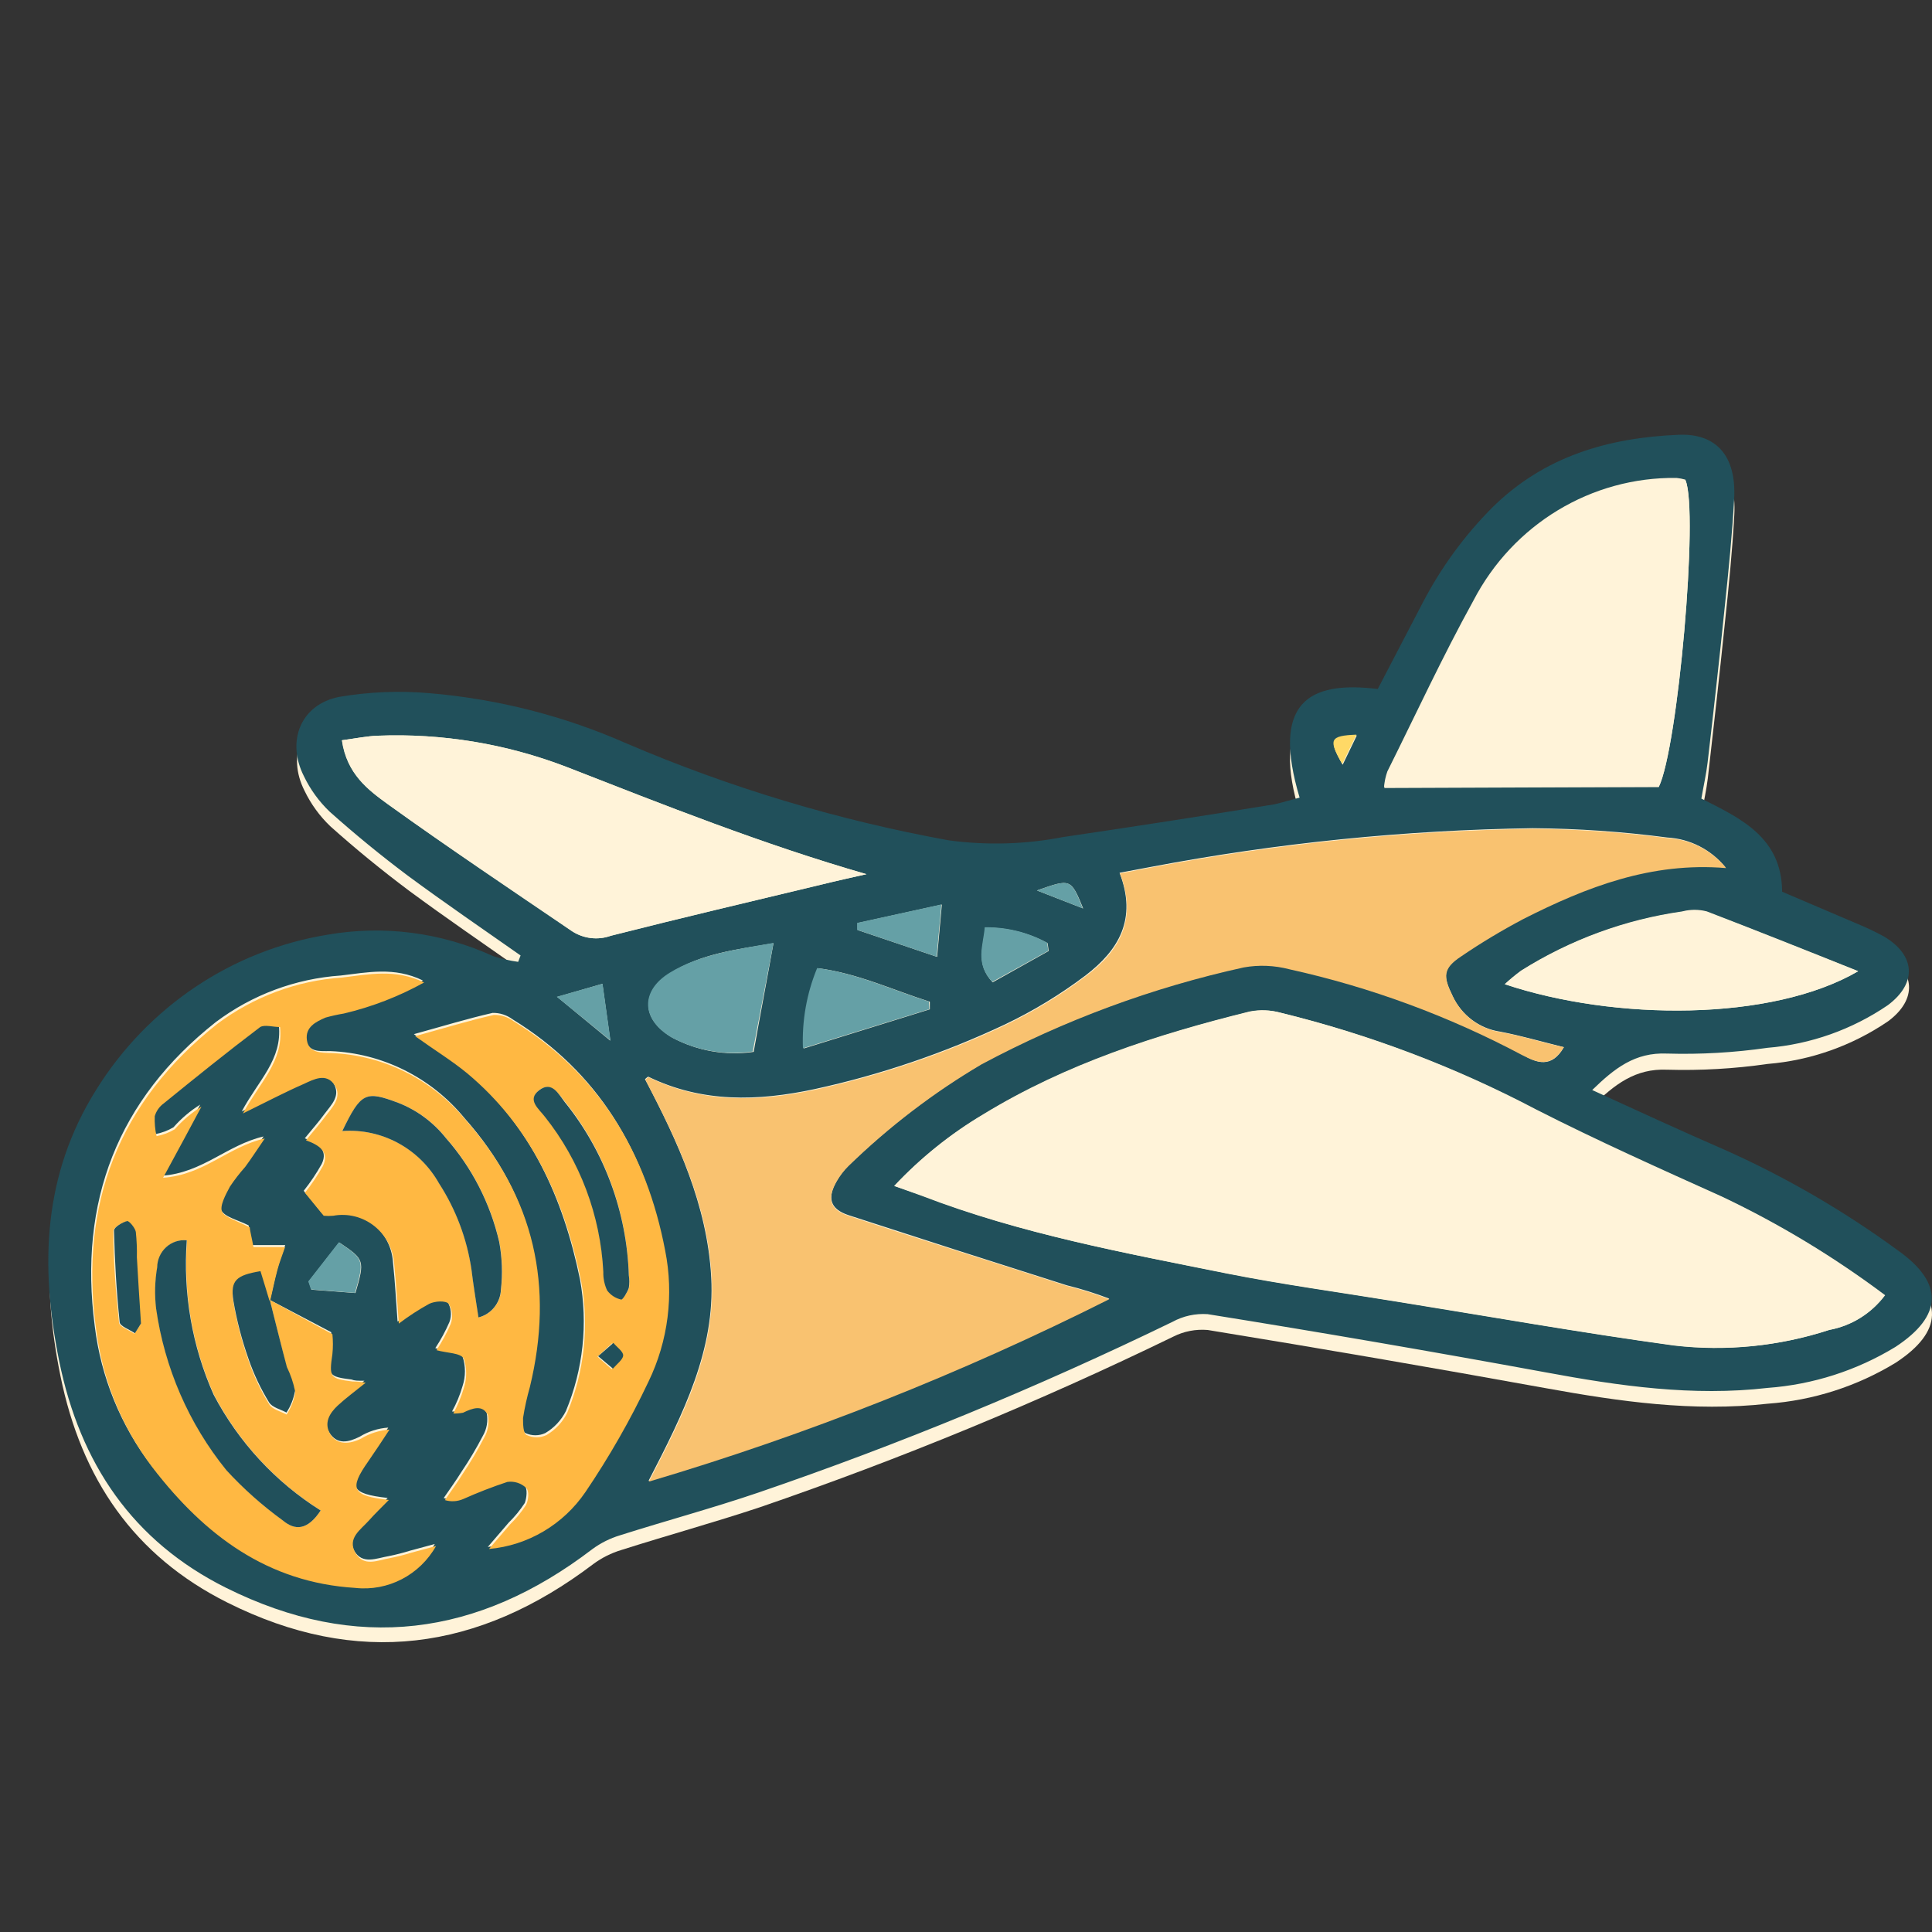 <?xml version="1.0" encoding="UTF-8"?>
<svg width="40px" height="40px" viewBox="0 0 40 40" version="1.1" xmlns="http://www.w3.org/2000/svg" xmlns:xlink="http://www.w3.org/1999/xlink">
    <rect x="0" y="0" width="40" height="40" fill="#333333" stroke="none"/>
    <title>Group 2</title>
    <g id="Symbols" stroke="none" stroke-width="1" fill="none" fill-rule="evenodd">
        <g id="課程/Tab2/Pessed" transform="translate(-14, -6)">
            <g id="Group-2" transform="translate(14, 6)">
                <g id="Group-4-Copy" transform="translate(0, 7)">
                    <rect id="Rectangle" x="0" y="0" width="40" height="28"></rect>
                    <path d="M25.005,20.536 C27.341,20.917 29.675,21.319 32.005,21.741 C33.528,22.017 35.051,22.236 36.603,22.062 C37.537,21.994 38.444,21.704 39.248,21.214 C40.23,20.571 40.253,19.893 39.301,19.219 C38.19,18.407 36.998,17.716 35.746,17.156 C34.83,16.757 33.926,16.336 32.968,15.902 C33.43,15.453 33.853,15.118 34.517,15.147 C35.212,15.167 35.908,15.127 36.596,15.028 C37.488,14.955 38.346,14.651 39.09,14.145 C39.7,13.692 39.662,13.11 39.011,12.724 C38.839,12.63 38.661,12.545 38.48,12.471 L36.9,11.796 C36.9,10.665 36.034,10.27 35.228,9.868 C35.275,9.592 35.329,9.357 35.358,9.119 C35.481,8.046 35.601,6.97 35.711,5.906 C35.79,5.16 35.866,4.412 35.907,3.657 C35.955,2.783 35.547,2.297 34.751,2.333 C33.303,2.394 31.97,2.776 30.892,3.846 C30.319,4.421 29.836,5.082 29.461,5.806 L28.529,7.596 C27.078,7.429 26.316,7.898 26.911,9.845 C26.743,9.887 26.579,9.939 26.411,9.964 C24.958,10.187 23.493,10.41 22.019,10.633 C21.24,10.784 20.441,10.807 19.655,10.7 C17.369,10.285 15.134,9.614 12.994,8.698 C11.697,8.125 10.316,7.773 8.907,7.654 C8.281,7.599 7.65,7.625 7.03,7.731 C6.24,7.889 5.937,8.644 6.304,9.37 C6.437,9.647 6.619,9.898 6.841,10.109 C7.363,10.576 7.904,11.018 8.462,11.436 C9.227,12.002 10.014,12.538 10.791,13.084 C10.791,13.129 10.756,13.171 10.74,13.216 C10.565,13.192 10.391,13.152 10.222,13.097 C9.151,12.61 7.962,12.457 6.806,12.657 C4.83,12.979 3.085,14.15 2.015,15.87 C0.916,17.631 0.849,19.508 1.251,21.484 C1.684,23.617 2.774,25.211 4.705,26.178 C7.391,27.525 9.906,27.187 12.289,25.378 C12.462,25.251 12.656,25.154 12.861,25.092 C13.809,24.79 14.776,24.524 15.724,24.209 C18.647,23.207 21.508,22.026 24.291,20.674 C24.512,20.562 24.759,20.515 25.005,20.536 Z M5.586,20.24 C5.637,20.022 5.684,19.8 5.741,19.598 C5.684,19.816 5.637,20.035 5.586,20.24 Z" id="Shape" fill="#FFF3D9"></path>
                    <path d="M26.907,9.514 C26.323,7.558 27.075,7.088 28.525,7.265 L29.458,5.475 C29.834,4.752 30.317,4.091 30.889,3.515 C31.967,2.445 33.3,2.063 34.748,2.002 C35.544,1.966 35.952,2.452 35.904,3.326 C35.863,4.074 35.787,4.823 35.708,5.575 C35.598,6.651 35.478,7.728 35.354,8.788 C35.326,9.026 35.272,9.261 35.225,9.534 C36.031,9.939 36.89,10.334 36.897,11.462 L38.477,12.136 C38.658,12.211 38.835,12.295 39.007,12.39 C39.658,12.776 39.696,13.354 39.086,13.811 C38.343,14.317 37.485,14.621 36.593,14.694 C35.905,14.793 35.209,14.833 34.514,14.813 C33.85,14.784 33.427,15.118 32.965,15.568 C33.913,16.002 34.827,16.423 35.743,16.821 C36.996,17.384 38.187,18.077 39.298,18.891 C40.246,19.566 40.227,20.24 39.244,20.886 C38.44,21.376 37.534,21.666 36.599,21.735 C35.048,21.914 33.525,21.696 32.002,21.413 C29.671,20.985 27.338,20.583 25.002,20.208 C24.749,20.191 24.495,20.246 24.272,20.369 C21.487,21.721 18.624,22.902 15.699,23.903 C14.751,24.225 13.787,24.485 12.836,24.787 C12.63,24.849 12.437,24.946 12.264,25.073 C9.897,26.882 7.381,27.22 4.679,25.873 C2.748,24.909 1.658,23.303 1.225,21.179 C0.824,19.202 0.89,17.323 1.99,15.565 C3.059,13.845 4.804,12.674 6.781,12.352 C7.942,12.15 9.135,12.304 10.209,12.795 C10.379,12.85 10.552,12.89 10.728,12.914 C10.744,12.869 10.762,12.827 10.778,12.782 C10.001,12.236 9.214,11.699 8.449,11.134 C7.891,10.716 7.351,10.274 6.828,9.807 C6.606,9.596 6.424,9.345 6.291,9.068 C5.924,8.342 6.228,7.586 7.018,7.429 C7.638,7.323 8.268,7.297 8.895,7.352 C10.304,7.471 11.684,7.823 12.981,8.396 C15.122,9.312 17.356,9.983 19.642,10.398 C20.429,10.505 21.227,10.482 22.006,10.331 C23.466,10.116 24.925,9.89 26.383,9.653 C26.576,9.608 26.74,9.556 26.907,9.514 Z M5.586,19.913 L5.586,19.932 C5.64,19.71 5.684,19.482 5.744,19.26 C5.785,19.109 5.842,18.965 5.905,18.778 L5.223,18.778 C5.191,18.595 5.16,18.431 5.147,18.37 C4.904,18.248 4.651,18.2 4.575,18.049 C4.499,17.898 4.648,17.689 4.736,17.525 C4.832,17.382 4.937,17.245 5.052,17.117 C5.172,16.953 5.286,16.796 5.457,16.529 C4.698,16.706 4.193,17.284 3.352,17.342 C3.668,16.767 3.905,16.32 4.145,15.87 C3.939,15.998 3.753,16.156 3.592,16.339 C3.476,16.408 3.349,16.456 3.216,16.481 C3.185,16.345 3.172,16.206 3.178,16.066 C3.21,15.96 3.276,15.868 3.365,15.803 C4.025,15.266 4.686,14.733 5.362,14.222 C5.45,14.158 5.627,14.222 5.773,14.222 C5.849,14.938 5.349,15.366 5.005,16.012 C5.536,15.755 5.902,15.562 6.269,15.398 C6.481,15.308 6.737,15.151 6.901,15.42 C7.065,15.69 6.857,15.874 6.718,16.063 C6.579,16.253 6.474,16.365 6.31,16.568 C6.582,16.664 6.8,16.809 6.661,17.098 C6.552,17.293 6.427,17.479 6.288,17.654 L6.676,18.129 C6.742,18.136 6.807,18.136 6.872,18.129 C7.174,18.074 7.485,18.152 7.726,18.344 C7.968,18.536 8.117,18.824 8.136,19.135 C8.178,19.533 8.2,19.932 8.231,20.362 C8.432,20.21 8.643,20.072 8.863,19.951 C8.98,19.897 9.179,19.88 9.265,19.951 C9.341,20.077 9.356,20.231 9.306,20.369 C9.224,20.558 9.126,20.74 9.012,20.912 C9.23,20.973 9.505,20.967 9.577,21.085 C9.642,21.284 9.642,21.498 9.577,21.696 C9.524,21.879 9.451,22.056 9.359,22.223 C9.427,22.225 9.495,22.22 9.562,22.207 C9.748,22.11 9.966,22.037 10.077,22.255 C10.108,22.418 10.079,22.588 9.995,22.731 C9.863,22.984 9.718,23.23 9.558,23.466 C9.442,23.653 9.312,23.833 9.186,24.016 C9.312,24.054 9.447,24.046 9.568,23.993 C9.865,23.86 10.169,23.742 10.478,23.64 C10.618,23.619 10.759,23.663 10.864,23.759 C10.924,23.82 10.905,24.019 10.864,24.119 C10.768,24.266 10.657,24.402 10.532,24.524 L10.099,25.028 C10.904,24.957 11.636,24.524 12.096,23.849 C12.588,23.122 13.024,22.359 13.401,21.564 C13.808,20.722 13.93,19.766 13.746,18.846 C13.36,16.828 12.377,15.189 10.611,14.103 C10.492,14.015 10.347,13.968 10.2,13.971 C9.675,14.09 9.163,14.248 8.569,14.411 C8.983,14.707 9.334,14.919 9.647,15.179 C10.987,16.298 11.66,17.798 12.008,19.488 C12.175,20.406 12.074,21.354 11.717,22.213 C11.621,22.404 11.473,22.562 11.29,22.67 C11.16,22.731 11.01,22.731 10.879,22.67 C10.81,22.637 10.791,22.435 10.804,22.316 C10.838,22.099 10.886,21.885 10.946,21.673 C11.448,19.594 11.044,17.756 9.615,16.147 C8.924,15.306 7.914,14.803 6.838,14.762 C6.62,14.762 6.367,14.794 6.329,14.492 C6.291,14.19 6.515,14.113 6.714,14.026 C6.839,13.991 6.966,13.963 7.094,13.942 C7.674,13.805 8.233,13.589 8.756,13.3 C8.159,13.01 7.612,13.133 7.056,13.197 C6.12,13.261 5.222,13.595 4.468,14.161 C2.436,15.767 1.623,17.872 1.962,20.459 C2.091,21.513 2.498,22.512 3.14,23.351 C4.208,24.739 5.507,25.722 7.331,25.835 C8.008,25.908 8.664,25.568 9.002,24.967 L8.49,25.105 C8.345,25.15 8.197,25.188 8.048,25.218 C7.798,25.259 7.504,25.401 7.334,25.108 C7.163,24.816 7.438,24.633 7.609,24.443 C7.732,24.305 7.865,24.177 8.026,24.013 C7.261,23.929 7.198,23.785 7.596,23.219 C7.748,23.001 7.893,22.779 8.038,22.557 C7.828,22.571 7.625,22.636 7.444,22.747 C7.217,22.859 6.977,22.923 6.812,22.65 C6.648,22.377 6.812,22.22 6.964,22.062 C7.116,21.905 7.318,21.77 7.545,21.587 C7.403,21.587 7.34,21.587 7.277,21.561 C6.803,21.503 6.787,21.471 6.857,20.992 C6.871,20.856 6.871,20.718 6.857,20.581 L5.586,19.913 Z M18.517,17.554 L19.089,17.76 C21.128,18.544 23.267,18.936 25.394,19.366 C26.563,19.598 27.748,19.758 28.927,19.951 C30.823,20.256 32.735,20.594 34.65,20.857 C35.732,20.984 36.829,20.874 37.867,20.536 C38.325,20.452 38.735,20.196 39.017,19.819 C37.962,19.027 36.831,18.343 35.642,17.779 C34.353,17.197 33.054,16.635 31.802,15.98 C30.126,15.094 28.349,14.419 26.512,13.968 C26.306,13.912 26.09,13.904 25.88,13.946 C23.956,14.421 22.088,15.028 20.366,16.073 C19.684,16.476 19.06,16.975 18.514,17.554 L18.517,17.554 Z M32.381,14.681 C31.929,14.569 31.499,14.444 31.063,14.36 C30.63,14.297 30.257,14.017 30.071,13.615 C29.872,13.21 29.865,13.043 30.244,12.792 C30.659,12.509 31.088,12.249 31.531,12.014 C32.836,11.352 34.182,10.829 35.727,10.96 C35.428,10.591 34.99,10.366 34.52,10.34 C33.595,10.218 32.663,10.154 31.73,10.147 C29.079,10.186 26.436,10.453 23.829,10.948 L23.179,11.07 C23.551,12.034 23.153,12.676 22.477,13.194 C21.956,13.588 21.397,13.928 20.808,14.209 C19.547,14.804 18.224,15.254 16.865,15.549 C15.692,15.8 14.539,15.835 13.423,15.292 C13.407,15.292 13.37,15.33 13.354,15.343 C14.03,16.629 14.643,17.949 14.725,19.447 C14.807,20.944 14.156,22.252 13.426,23.662 C16.709,22.69 19.901,21.426 22.967,19.887 C22.68,19.777 22.386,19.684 22.088,19.611 C20.578,19.132 19.07,18.647 17.566,18.158 C17.181,18.03 17.124,17.798 17.323,17.451 C17.39,17.333 17.473,17.225 17.569,17.13 C18.402,16.32 19.326,15.614 20.322,15.025 C22.034,14.109 23.86,13.434 25.751,13.017 C26.066,12.961 26.389,12.974 26.699,13.055 C28.376,13.425 29.997,14.023 31.518,14.832 C31.815,15.016 32.131,15.118 32.378,14.681 L32.381,14.681 Z M34.343,9.293 C34.738,8.493 35.171,3.589 34.899,2.953 C34.84,2.935 34.778,2.923 34.716,2.918 C32.956,2.894 31.331,3.876 30.51,5.459 C29.878,6.61 29.319,7.808 28.731,8.994 C28.694,9.097 28.67,9.205 28.661,9.315 L34.343,9.293 Z M7.078,8.329 C7.179,9.029 7.624,9.357 8.026,9.649 C9.29,10.556 10.554,11.407 11.843,12.281 C12.082,12.435 12.376,12.47 12.643,12.374 C14.093,12.005 15.547,11.664 17.004,11.314 C17.32,11.237 17.636,11.169 17.936,11.099 C15.793,10.482 13.758,9.672 11.717,8.875 C10.474,8.399 9.151,8.18 7.824,8.232 C7.602,8.239 7.372,8.287 7.081,8.326 L7.078,8.329 Z M38.47,13.11 C37.348,12.667 36.347,12.262 35.335,11.879 C35.169,11.836 34.994,11.836 34.827,11.879 C33.647,12.047 32.513,12.461 31.499,13.097 C31.382,13.184 31.269,13.278 31.161,13.377 C33.427,14.135 36.678,14.154 38.473,13.107 L38.47,13.11 Z M16.034,12.525 C15.24,12.66 14.52,12.741 13.885,13.145 C13.249,13.55 13.284,14.109 13.923,14.485 C14.439,14.759 15.027,14.862 15.604,14.778 C15.736,14.029 15.869,13.341 16.015,12.522 L16.034,12.525 Z M19.251,13.897 L19.251,13.74 C18.489,13.499 17.759,13.152 16.937,13.046 C16.72,13.571 16.62,14.138 16.643,14.707 L19.251,13.897 Z M19.402,12.811 C19.44,12.397 19.465,12.104 19.5,11.728 L17.756,12.111 L17.756,12.255 L19.402,12.811 Z M21.712,12.689 L21.69,12.528 C21.293,12.311 20.848,12.2 20.398,12.207 C20.366,12.59 20.189,12.949 20.552,13.338 L21.712,12.689 Z M6.392,19.533 L6.449,19.701 L7.359,19.771 C7.555,19.093 7.549,19.077 7.024,18.724 L6.392,19.533 Z M11.537,13.64 L12.636,14.546 C12.573,14.097 12.526,13.759 12.472,13.37 L11.537,13.64 Z M21.478,11.439 L22.426,11.809 C22.17,11.189 22.17,11.189 21.469,11.436 L21.478,11.439 Z M28.092,8.226 C27.539,8.248 27.508,8.326 27.799,8.833 L28.092,8.226 Z" id="Shape" fill="#21505B" fill-rule="nonzero"></path>
                    <path d="M18.514,17.554 C19.057,16.974 19.677,16.474 20.357,16.07 C22.066,15.025 23.946,14.418 25.871,13.942 C26.081,13.901 26.297,13.909 26.503,13.965 C28.347,14.414 30.131,15.089 31.815,15.976 C33.079,16.619 34.365,17.194 35.655,17.776 C36.844,18.34 37.974,19.024 39.03,19.816 C38.748,20.193 38.337,20.449 37.879,20.533 C36.842,20.871 35.745,20.981 34.662,20.854 C32.747,20.594 30.845,20.253 28.939,19.948 C27.761,19.755 26.576,19.594 25.406,19.363 C23.28,18.939 21.14,18.547 19.102,17.756 L18.514,17.554 Z" id="Path" fill="#FFF3D9" fill-rule="nonzero"></path>
                    <path d="M32.378,14.681 C32.115,15.118 31.828,15.003 31.515,14.845 C29.994,14.036 28.373,13.438 26.696,13.068 C26.386,12.987 26.063,12.973 25.748,13.03 C23.857,13.446 22.031,14.122 20.319,15.038 C19.323,15.626 18.399,16.333 17.566,17.143 C17.47,17.237 17.387,17.346 17.32,17.464 C17.121,17.811 17.177,18.042 17.563,18.171 C19.067,18.669 20.575,19.135 22.085,19.623 C22.383,19.697 22.677,19.789 22.964,19.9 C19.902,21.439 16.714,22.702 13.436,23.675 C14.166,22.265 14.814,20.973 14.735,19.46 C14.656,17.946 14.039,16.654 13.363,15.356 C13.363,15.356 13.417,15.298 13.433,15.305 C14.548,15.848 15.702,15.812 16.874,15.562 C18.234,15.266 19.557,14.817 20.818,14.222 C21.406,13.941 21.965,13.601 22.486,13.206 C23.163,12.702 23.561,12.043 23.188,11.083 L23.839,10.96 C26.445,10.466 29.088,10.199 31.739,10.16 C32.672,10.167 33.604,10.231 34.53,10.353 C35,10.379 35.437,10.604 35.737,10.973 C34.191,10.842 32.845,11.365 31.54,12.027 C31.097,12.261 30.666,12.519 30.251,12.802 C29.872,13.052 29.878,13.219 30.077,13.624 C30.264,14.026 30.636,14.306 31.069,14.37 C31.499,14.444 31.926,14.585 32.378,14.681 Z" id="Path" fill="#F9C270"></path>
                    <path d="M5.586,19.913 L6.882,20.623 C6.896,20.759 6.896,20.897 6.882,21.034 C6.812,21.513 6.828,21.545 7.302,21.603 C7.365,21.603 7.429,21.603 7.571,21.628 C7.343,21.812 7.154,21.95 6.989,22.104 C6.825,22.258 6.699,22.461 6.838,22.692 C6.977,22.923 7.239,22.901 7.47,22.788 C7.65,22.678 7.854,22.613 8.064,22.599 C7.918,22.821 7.773,23.042 7.621,23.261 C7.223,23.826 7.286,23.971 8.051,24.055 C7.89,24.218 7.757,24.347 7.634,24.485 C7.463,24.675 7.185,24.848 7.359,25.15 C7.533,25.452 7.824,25.301 8.073,25.259 C8.222,25.23 8.37,25.192 8.516,25.147 L9.028,25.009 C8.689,25.61 8.033,25.95 7.356,25.876 C5.533,25.764 4.234,24.781 3.166,23.393 C2.524,22.554 2.116,21.555 1.987,20.501 C1.642,17.914 2.461,15.819 4.493,14.203 C5.248,13.637 6.146,13.302 7.081,13.239 C7.637,13.174 8.184,13.052 8.781,13.341 C8.258,13.631 7.699,13.847 7.119,13.984 C6.991,14.005 6.865,14.033 6.74,14.068 C6.541,14.154 6.316,14.264 6.354,14.534 C6.392,14.803 6.645,14.794 6.863,14.803 C7.94,14.845 8.949,15.348 9.641,16.188 C11.069,17.795 11.473,19.636 10.971,21.715 C10.911,21.926 10.863,22.141 10.829,22.358 C10.829,22.477 10.829,22.679 10.905,22.711 C11.035,22.773 11.185,22.773 11.315,22.711 C11.498,22.604 11.646,22.446 11.742,22.255 C12.1,21.395 12.201,20.448 12.033,19.53 C11.685,17.84 11.012,16.339 9.672,15.221 C9.356,14.961 9.009,14.749 8.595,14.453 C9.189,14.289 9.701,14.132 10.225,14.013 C10.373,14.01 10.517,14.056 10.636,14.145 C12.403,15.231 13.385,16.87 13.771,18.888 C13.955,19.808 13.834,20.764 13.426,21.606 C13.05,22.4 12.613,23.164 12.121,23.891 C11.661,24.566 10.929,24.998 10.124,25.07 L10.557,24.565 C10.682,24.444 10.794,24.308 10.889,24.161 C10.943,24.061 10.962,23.862 10.889,23.801 C10.784,23.705 10.643,23.661 10.503,23.682 C10.194,23.784 9.891,23.902 9.593,24.035 C9.472,24.088 9.337,24.096 9.211,24.058 C9.337,23.875 9.467,23.695 9.584,23.508 C9.743,23.272 9.889,23.026 10.02,22.772 C10.104,22.63 10.133,22.46 10.102,22.297 C9.991,22.078 9.786,22.152 9.587,22.249 C9.52,22.261 9.452,22.267 9.385,22.265 C9.476,22.098 9.549,21.921 9.603,21.738 C9.668,21.54 9.668,21.325 9.603,21.127 C9.53,21.008 9.255,21.015 9.037,20.954 C9.151,20.782 9.249,20.6 9.331,20.411 C9.381,20.272 9.366,20.118 9.29,19.993 C9.22,19.922 9.005,19.938 8.889,19.993 C8.668,20.114 8.457,20.252 8.257,20.404 C8.225,19.974 8.203,19.575 8.162,19.177 C8.142,18.866 7.993,18.578 7.752,18.386 C7.51,18.193 7.199,18.115 6.898,18.171 C6.833,18.177 6.767,18.177 6.702,18.171 L6.313,17.695 C6.452,17.521 6.577,17.335 6.686,17.14 C6.825,16.85 6.607,16.706 6.335,16.609 C6.5,16.407 6.626,16.262 6.743,16.105 C6.86,15.947 7.1,15.719 6.926,15.462 C6.752,15.205 6.49,15.35 6.294,15.44 C5.918,15.604 5.551,15.796 5.03,16.053 C5.375,15.411 5.874,14.98 5.798,14.264 C5.653,14.264 5.482,14.209 5.387,14.264 C4.711,14.775 4.05,15.308 3.39,15.845 C3.301,15.909 3.236,16.002 3.204,16.108 C3.198,16.247 3.21,16.387 3.241,16.523 C3.374,16.498 3.501,16.45 3.617,16.381 C3.778,16.198 3.964,16.04 4.171,15.912 C3.93,16.362 3.69,16.809 3.377,17.384 C4.224,17.326 4.724,16.741 5.482,16.571 C5.311,16.821 5.198,16.995 5.077,17.159 C4.963,17.287 4.857,17.423 4.761,17.567 C4.673,17.731 4.54,17.975 4.6,18.091 C4.66,18.206 4.916,18.28 5.172,18.412 C5.172,18.473 5.216,18.637 5.248,18.82 L5.902,18.82 C5.839,19.006 5.782,19.141 5.741,19.302 C5.681,19.524 5.637,19.752 5.583,19.974 C5.52,19.768 5.46,19.562 5.397,19.36 C4.894,19.443 4.765,19.549 4.834,19.967 C4.904,20.381 5.01,20.787 5.15,21.182 C5.258,21.495 5.4,21.794 5.574,22.075 C5.637,22.181 5.811,22.22 5.934,22.287 C6.023,22.151 6.083,21.998 6.111,21.837 C6.076,21.667 6.02,21.502 5.943,21.346 C5.814,20.841 5.7,20.369 5.586,19.913 Z M6.642,24.273 C5.709,23.686 4.946,22.859 4.43,21.876 C3.983,20.875 3.792,19.775 3.873,18.679 C3.718,18.663 3.563,18.715 3.446,18.821 C3.33,18.928 3.262,19.079 3.26,19.238 C3.212,19.52 3.205,19.808 3.238,20.093 C3.413,21.322 3.916,22.479 4.692,23.438 C5.046,23.824 5.438,24.172 5.861,24.479 C6.111,24.694 6.367,24.684 6.639,24.273 L6.642,24.273 Z M7.09,16.417 C7.908,16.357 8.687,16.779 9.094,17.503 C9.441,18.04 9.67,18.647 9.764,19.283 C9.802,19.604 9.856,19.925 9.909,20.276 C10.173,20.21 10.362,19.976 10.374,19.701 C10.411,19.372 10.4,19.039 10.339,18.714 C10.154,17.915 9.775,17.176 9.236,16.564 C8.977,16.238 8.638,15.986 8.253,15.835 C7.568,15.578 7.482,15.613 7.087,16.417 L7.09,16.417 Z M13.019,19.405 C12.981,18.091 12.517,16.827 11.698,15.809 C11.568,15.642 11.404,15.392 11.17,15.565 C10.936,15.739 11.17,15.947 11.287,16.115 C12.014,17.029 12.438,18.154 12.497,19.328 C12.493,19.46 12.52,19.591 12.576,19.71 C12.648,19.807 12.751,19.874 12.867,19.9 C12.899,19.9 12.994,19.752 13.025,19.659 C13.036,19.574 13.034,19.489 13.019,19.405 L13.019,19.405 Z M2.906,20.411 C2.872,19.871 2.843,19.447 2.821,19.042 C2.825,18.866 2.818,18.69 2.799,18.515 C2.799,18.428 2.663,18.28 2.622,18.29 C2.518,18.316 2.344,18.418 2.347,18.486 C2.347,19.129 2.398,19.749 2.464,20.379 C2.464,20.465 2.669,20.536 2.78,20.613 C2.859,20.501 2.922,20.398 2.919,20.401 L2.906,20.411 Z M12.371,21.089 L12.662,21.346 C12.738,21.256 12.867,21.169 12.873,21.076 C12.88,20.983 12.744,20.902 12.671,20.812 L12.371,21.089 Z" id="Shape" fill="#FFB842"></path>
                    <path d="M34.343,9.293 L28.655,9.293 C28.664,9.183 28.687,9.075 28.724,8.971 C29.312,7.792 29.865,6.594 30.504,5.437 C31.325,3.854 32.949,2.872 34.71,2.895 C34.772,2.901 34.833,2.913 34.893,2.93 C35.174,3.589 34.741,8.48 34.343,9.293 Z" id="Path" fill="#FFF3D9" fill-rule="nonzero"></path>
                    <path d="M7.081,8.326 C7.372,8.287 7.602,8.239 7.83,8.232 C9.157,8.18 10.481,8.399 11.723,8.875 C13.765,9.672 15.8,10.482 17.942,11.099 C17.626,11.169 17.31,11.237 17.01,11.314 C15.553,11.664 14.1,12.005 12.649,12.374 C12.383,12.47 12.088,12.435 11.85,12.281 C10.586,11.407 9.284,10.556 8.032,9.649 C7.628,9.354 7.182,9.026 7.081,8.326 Z" id="Path" fill="#FFF3D9" fill-rule="nonzero"></path>
                    <path d="M38.473,13.107 C36.678,14.154 33.417,14.135 31.151,13.377 C31.259,13.278 31.372,13.184 31.49,13.097 C32.507,12.456 33.645,12.038 34.83,11.87 C34.997,11.826 35.172,11.826 35.339,11.87 C36.35,12.259 37.352,12.657 38.473,13.107 Z" id="Path" fill="#FFF3D9" fill-rule="nonzero"></path>
                    <path d="M16.015,12.522 C15.86,13.341 15.727,14.029 15.585,14.771 C15.008,14.855 14.42,14.753 13.904,14.479 C13.272,14.109 13.253,13.515 13.866,13.139 C14.479,12.763 15.231,12.657 16.015,12.522 Z" id="Path" fill="#65A0A6"></path>
                    <path d="M19.241,13.894 L16.624,14.704 C16.601,14.135 16.701,13.568 16.918,13.043 C17.74,13.149 18.47,13.496 19.232,13.737 L19.241,13.894 Z" id="Path" fill="#65A0A6"></path>
                    <path d="M19.393,12.808 L17.746,12.252 L17.746,12.108 L19.491,11.725 C19.456,12.101 19.431,12.394 19.393,12.808 Z" id="Path" fill="#65A0A6"></path>
                    <path d="M21.703,12.686 L20.543,13.329 C20.18,12.94 20.357,12.58 20.388,12.198 C20.839,12.191 21.284,12.301 21.681,12.519 L21.703,12.686 Z" id="Path" fill="#65A0A6"></path>
                    <path d="M6.383,19.53 L7.015,18.72 C7.539,19.074 7.545,19.09 7.35,19.768 L6.439,19.697 L6.383,19.53 Z" id="Path" fill="#65A0A6"></path>
                    <path d="M11.527,13.637 L12.475,13.367 C12.529,13.756 12.576,14.093 12.64,14.543 L11.527,13.637 Z" id="Path" fill="#65A0A6"></path>
                    <path d="M21.469,11.436 C22.17,11.189 22.17,11.189 22.417,11.806 L21.469,11.436 Z" id="Path" fill="#65A0A6"></path>
                    <path d="M28.083,8.21 L27.789,8.817 C27.498,8.309 27.53,8.232 28.083,8.21 Z" id="Path" fill="#FFD966" fill-rule="nonzero"></path>
                    <path d="M6.639,24.273 C6.367,24.684 6.111,24.694 5.855,24.479 C5.432,24.172 5.04,23.824 4.686,23.438 C3.909,22.479 3.407,21.322 3.232,20.093 C3.198,19.808 3.206,19.52 3.254,19.238 C3.256,19.079 3.323,18.928 3.44,18.821 C3.556,18.715 3.711,18.663 3.867,18.679 C3.786,19.775 3.977,20.875 4.423,21.876 C4.941,22.86 5.705,23.687 6.639,24.273 L6.639,24.273 Z" id="Path" fill="#21505B" fill-rule="nonzero"></path>
                    <path d="M7.087,16.417 C7.476,15.613 7.568,15.578 8.25,15.835 C8.635,15.986 8.974,16.238 9.233,16.564 C9.772,17.176 10.151,17.915 10.336,18.714 C10.396,19.039 10.408,19.372 10.371,19.701 C10.359,19.976 10.169,20.21 9.906,20.276 C9.852,19.916 9.799,19.601 9.761,19.283 C9.667,18.647 9.438,18.04 9.091,17.503 C8.684,16.779 7.905,16.357 7.087,16.417 Z" id="Path" fill="#21505B" fill-rule="nonzero"></path>
                    <path d="M13.019,19.405 C13.033,19.491 13.033,19.579 13.019,19.665 C12.987,19.758 12.892,19.916 12.861,19.906 C12.745,19.881 12.641,19.813 12.57,19.717 C12.514,19.597 12.487,19.466 12.491,19.334 C12.431,18.16 12.008,17.035 11.281,16.121 C11.154,15.954 10.902,15.771 11.164,15.571 C11.426,15.372 11.562,15.649 11.692,15.816 C12.511,16.83 12.978,18.092 13.019,19.405 L13.019,19.405 Z" id="Path" fill="#21505B" fill-rule="nonzero"></path>
                    <path d="M5.586,19.913 C5.703,20.375 5.817,20.841 5.94,21.304 C6.016,21.46 6.073,21.625 6.108,21.796 C6.08,21.956 6.02,22.11 5.931,22.245 C5.807,22.178 5.634,22.139 5.57,22.033 C5.397,21.752 5.255,21.453 5.147,21.14 C5.007,20.745 4.901,20.339 4.831,19.925 C4.768,19.508 4.891,19.402 5.393,19.318 C5.457,19.521 5.517,19.726 5.58,19.932 L5.586,19.913 Z" id="Path" fill="#21505B" fill-rule="nonzero"></path>
                    <path d="M2.919,20.401 C2.919,20.401 2.859,20.501 2.793,20.603 C2.682,20.526 2.477,20.456 2.477,20.369 C2.41,19.726 2.376,19.106 2.36,18.476 C2.36,18.409 2.53,18.306 2.635,18.28 C2.676,18.28 2.796,18.418 2.812,18.505 C2.83,18.68 2.838,18.856 2.834,19.032 C2.856,19.447 2.884,19.861 2.919,20.401 Z" id="Path" fill="#21505B" fill-rule="nonzero"></path>
                    <path d="M12.384,21.079 L12.7,20.803 C12.772,20.893 12.908,20.983 12.902,21.066 C12.896,21.15 12.766,21.246 12.69,21.336 L12.384,21.079 Z" id="Path" fill="#21505B" fill-rule="nonzero"></path>
                </g>
                <rect id="Rectangle" fill="#D8D8D8" opacity="0" x="0" y="0" width="40" height="40"></rect>
            </g>
        </g>
    </g>
</svg>